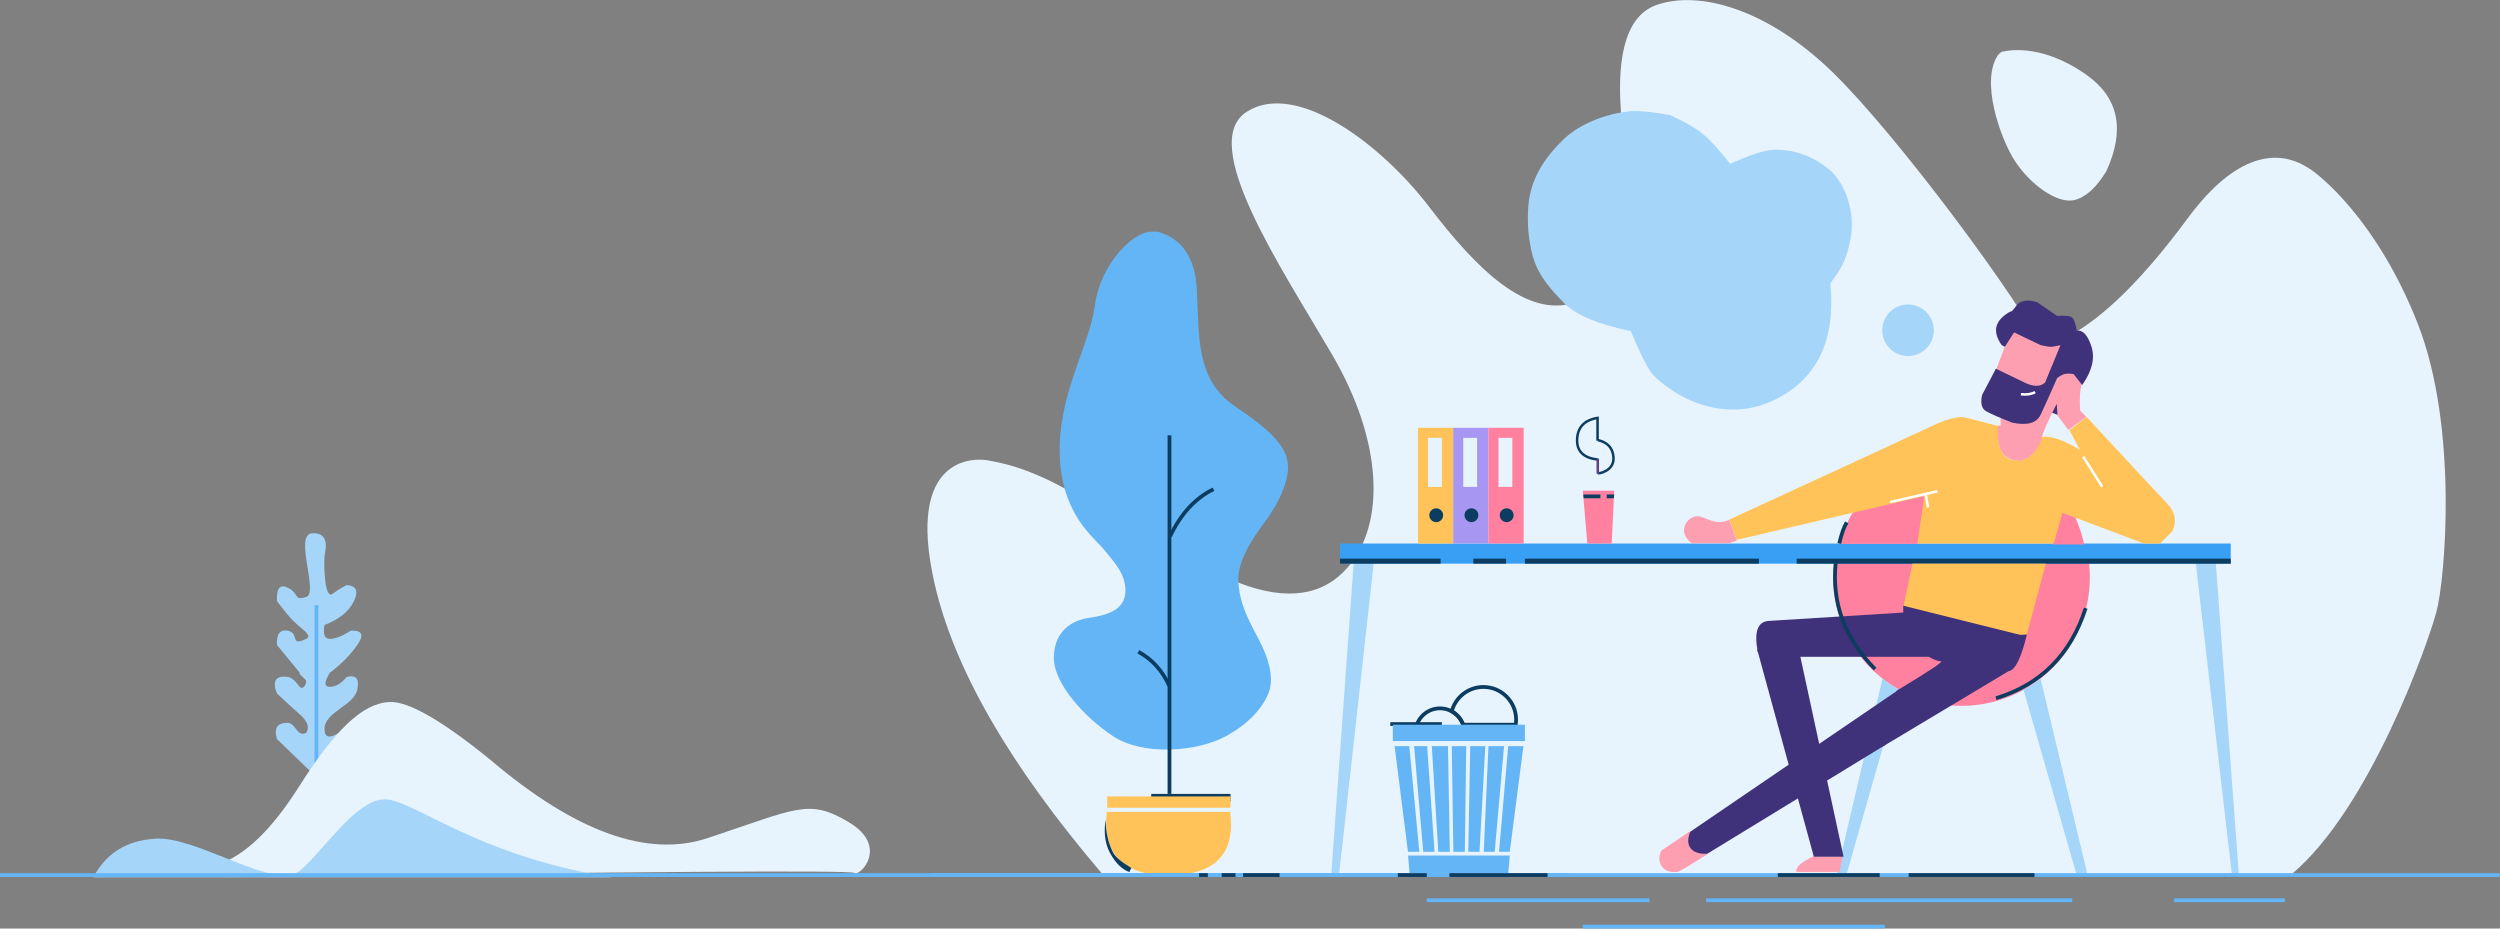 <?xml version="1.0" encoding="UTF-8"?>
<svg width="1987px" height="738px" viewBox="0 0 1987 738" version="1.1" xmlns="http://www.w3.org/2000/svg" xmlns:xlink="http://www.w3.org/1999/xlink">
    <rect x="0" y="0" width="1987" height="738" fill="#808080" stroke="none"/>
    <!-- Generator: Sketch 48.1 (47250) - http://www.bohemiancoding.com/sketch -->
    <title>Group</title>
    <desc>Created with Sketch.</desc>
    <defs></defs>
    <g id="home-illu" stroke="none" stroke-width="1" fill="none" fill-rule="evenodd" transform="translate(-390, -185)">
        <g id="Group" transform="translate(360, 47)">
            <g id="right-part" transform="translate(633, 0)">
                <g id="bg" transform="translate(134, 138)" fill="#E8F4FD">
                    <path d="M138.992,694.457 C65.599,608.497 21.177,531.512 5.727,463.5 C-17.449,361.482 38.133,363.99 48.086,365.893 C58.039,367.795 78.111,370.867 111.934,389.717 C134.482,402.283 179.939,426.878 248.307,463.5 C286.079,477.833 314.79,473.543 334.441,450.629 C363.918,416.258 362.484,351.641 321.838,281.973 C281.191,212.305 214.588,113.791 254.033,88.764 C293.479,63.736 361.064,114.801 398.969,164.506 C436.873,214.211 476.5,253.08 514.771,240.443 C540.286,232.019 552.472,181.459 551.33,88.764 C547.8,40.234 557.167,11.99 579.43,4.031 C612.824,-7.906 667.363,6.533 719.832,57.686 C772.301,108.838 870.545,242.242 886.992,278.232 C897.957,302.226 905.193,298.253 908.699,266.314 C936.379,251.014 967.395,220.092 1001.746,173.549 C1053.273,103.734 1090.117,129.035 1097.889,133.607 C1105.66,138.18 1152.068,174.395 1184.525,256.986 C1216.982,339.578 1206.535,460.188 1199.389,486.609 C1192.242,513.031 1146.373,642.416 1084.82,694.457" id="Path-15"></path>
                </g>
                <g id="bunch-bottom" transform="translate(455, 570)">
                    <path d="M399.953,13 L602.047,13 C602.675,17.577 603,22.251 603,27 C603,83.333 557.333,129 501,129 C444.667,129 399,83.333 399,27 C399,22.251 399.325,17.577 399.953,13 Z" id="Combined-Shape" fill="#FF819F"></path>
                    <polygon id="Rectangle-12" fill="#A6D5FA" points="18 14 34 14 6.307 263 0.1 263"></polygon>
                    <polygon id="Rectangle-13" fill="#A6D5FA" points="687 14 703 14 721.438 263 715.9 263"></polygon>
                    <path d="M563.82,107.365 L601.129,263 L592.371,263 L550.317,116.307 C555.062,113.681 559.576,110.687 563.82,107.365 Z" id="Combined-Shape" fill="#A6D5FA"></path>
                    <path d="M451.514,116.213 L409.035,265.059 L401.73,263.012 L438.206,107.386 C442.392,110.66 446.841,113.615 451.514,116.213 Z" id="Combined-Shape" fill="#A6D5FA"></path>
                    <rect id="Rectangle-17" fill="#38A0F4" x="7" y="0" width="708" height="16"></rect>
                    <rect id="Rectangle-16" fill="#0D3C61" x="7" y="12" width="80" height="4"></rect>
                    <rect id="Rectangle-16-Copy" fill="#0D3C61" x="113" y="12" width="26" height="4"></rect>
                    <rect id="Rectangle-16-Copy-2" fill="#0D3C61" x="154" y="12" width="186" height="4"></rect>
                    <rect id="Rectangle-16-Copy-3" fill="#0D3C61" x="370" y="12" width="345" height="4"></rect>
                    <polygon id="Path-10" fill="#3F327A" points="284.116 229.941 452.376 115.284 440.415 160.101 295.435 248.723 282.463 244.209 282.463 232.609"></polygon>
                    <path d="M285.717,228.284 L262.426,244.1 C260.29,248.354 260.29,252.307 262.426,255.959 C265.629,261.438 272.017,261.471 275.13,260.944 C277.205,260.593 285.288,255.787 299.377,246.525 C292.859,246.945 288.306,245.506 285.717,242.209 C283.128,238.912 283.128,234.271 285.717,228.284 Z" id="Path-8" fill="#FE9FB1"></path>
                    <path d="M404.01,261 L369.829,261 C368.812,257.408 373.342,253.271 383.42,248.588 L406.482,248.588 L404.01,261 Z" id="Combined-Shape" fill="#FE9FB1"></path>
                    <polygon id="Rectangle-19" fill="#FFC359" points="462 16 568 16 552.435 74.195 454.749 50.542"></polygon>
                    <path d="M338.59,84.121 L383.65,248.955 L407.274,248.955 L372.932,90.014 L474.938,90.014 C479.181,92.43 482.44,93.639 484.713,93.639 C486.987,93.639 475.274,101.399 449.574,116.92 L437.942,161.633 L538.358,101.479 C543.541,100.954 548.419,91.227 552.991,72.297" id="Path-11" fill="#3F327A"></path>
                    <path d="M551.725,73.602 L454.686,49.424 L454.686,54.846 L347.617,61.513 C338.863,62.157 336.02,70.386 339.088,86.201" id="Path-12" fill="#3F327A"></path>
                    <path d="M432.305,99.787 C408.176,75.486 397.751,47.283 401.029,15.176" id="Path-13" stroke="#0D3C61" stroke-width="3"></path>
                    <path d="M528.373,122.951 C564.015,112.132 587.79,88.27 599.698,51.363" id="Path-14" stroke="#0D3C61" stroke-width="3"></path>
                </g>
                <g id="abstract" transform="translate(611, 176)">
                    <path d="M82.158,225.264 C55.783,219.582 38.195,212.206 29.393,203.137 C19.718,193.169 8.834,181.988 4.256,165.643 C0.934,153.78 -0.436,139.174 0.74,125.406 C2.794,101.372 16.403,84.499 29.393,72.092 C38.061,63.812 56.36,53.376 80.051,50.555 C86.969,49.731 98.059,50.691 113.32,53.436 C124.589,58.535 133.149,63.437 139,68.143 C144.851,72.848 152.229,80.884 161.135,92.252 C176.318,85.314 187.569,81.612 194.887,81.146 C211.929,80.062 228.77,86.977 240.75,97.557 C252.147,107.622 259.376,127.845 257.584,146.291 C257.091,151.362 255.132,161.771 251.6,169.862 C249.795,173.995 246.179,179.804 240.75,187.291 C245.096,232.097 230.617,262.792 197.312,279.375 C175.572,290.2 155.138,288.711 139,283.725 C118.054,277.252 103.435,263.755 100.062,260.16 C96.082,255.917 90.114,244.285 82.158,225.264 Z" id="Path" fill="#A6D5FA"></path>
                    <circle id="Oval" fill="#A6D5FA" cx="302.5" cy="224.5" r="20.5"></circle>
                    <path d="M444.355,21.521 C469.992,39.629 475.235,65.165 460.086,98.127 C451.945,111.439 443.367,119.087 434.353,121.068 C420.831,124.041 399.469,108.378 387.556,90.104 C375.643,71.829 359.591,25.561 374.33,5.362 C375.585,3.642 378.018,2.641 377.694,3.023 C377.354,3.426 374.223,5.264 374.33,5.362 C374.561,5.575 377.635,2.862 377.694,3.023 C377.786,3.272 405.901,-5.643 444.355,21.521 Z" id="Path-2" fill="#E8F4FD"></path>
                </g>
                <g id="plant" transform="translate(234, 322)">
                    <path d="M82.82,0.125 C102.616,5.462 113.104,21.048 114.285,46.883 C116.057,85.635 113.844,118.221 144.914,139.158 C175.984,160.096 189.492,173.898 186.285,192.824 C184.147,205.441 177.324,219.245 165.816,234.234 C152.755,251.865 146.563,266.462 147.24,278.027 C148.256,295.375 154.203,306.738 163.244,323.756 C172.285,340.773 174.551,353.91 172.383,363.105 C170.215,372.301 160.621,388.439 137.453,401.07 C114.285,413.701 71.309,416.855 47.568,401.07 C23.828,385.285 1.357,359.336 0.648,340.16 C-0.061,320.984 11.521,309.635 28.18,307.146 C44.838,304.658 56.742,300.221 57.453,286.43 C58.164,272.639 48.553,262.896 40.695,253.096 C32.838,243.295 6.752,225.443 5.289,177.439 C3.826,129.436 29.053,90.678 33.193,58.77 C37.334,26.861 62.803,0.125 78.242,0.125" id="Path-7" fill="#64B5F6"></path>
                    <rect id="Rectangle-3" fill="#0D3C61" x="91" y="162" width="3" height="285"></rect>
                    <rect id="Rectangle-2" fill="#0D3C61" x="78" y="447" width="63" height="6"></rect>
                    <rect id="Rectangle" fill="#FFC359" x="43" y="449" width="98" height="9"></rect>
                    <path d="M42.666,461.256 L140.727,461.256 C145.109,494.611 128.944,511.394 92.23,511.604 C55.517,511.813 38.995,495.031 42.666,461.256 Z" id="Path-3" fill="#FFC359"></path>
                    <path d="M41.904,467.574 C41.722,467.959 38.695,481.614 45.143,493.723 C49.441,501.795 54.595,506.929 60.605,509.125 L62.165,505.831 C54.324,501.196 49.516,497.16 47.741,493.723 C40.732,480.149 42.093,467.176 41.904,467.574 Z" id="Path-4" fill="#0D3C61"></path>
                    <path d="M92.993,242.214 C101.593,224.257 113.094,211.801 127.495,204.844" id="Path-5" stroke="#0D3C61" stroke-width="3"></path>
                    <path d="M92.313,361.149 C87.015,349.165 78.831,340.117 67.764,334.005" id="Path-6" stroke="#0D3C61" stroke-width="3"></path>
                </g>
                <g id="bucket" transform="translate(502, 684)">
                    <path d="M99.694,30 L57.89,30 C56.282,25.448 53.031,21.672 48.849,19.383 C51.776,8.229 61.927,0 74,0 C88.359,0 100,11.641 100,26 C100,27.36 99.896,28.696 99.694,30 Z" id="Combined-Shape" stroke="#0D3C61" stroke-width="3"></path>
                    <path d="M20.313,33 C21.962,23.901 29.925,17 39.5,17 C49.075,17 57.038,23.901 58.687,33 L20.313,33 Z" id="Combined-Shape" stroke="#0D3C61" stroke-width="3"></path>
                    <rect id="Rectangle-5" fill="#0D3C61" x="0" y="28" width="41" height="3"></rect>
                    <rect id="Rectangle-4" fill="#64B5F6" x="2" y="30" width="105" height="13"></rect>
                    <polygon id="Rectangle-8" fill="#64B5F6" points="3.418 47 15.093 47 23.085 131 14.042 131"></polygon>
                    <polygon id="Rectangle-8-Copy" fill="#64B5F6" points="18.919 47 29.293 47 35.177 131 26.163 131"></polygon>
                    <polygon id="Rectangle-8-Copy-2" fill="#64B5F6" points="33.008 47 45.854 47 47.314 131 38.147 131"></polygon>
                    <polygon id="Rectangle-8-Copy-3" fill="#64B5F6" points="48.858 47 60.343 47 59.247 131 50.136 131"></polygon>
                    <polygon id="Rectangle-8-Copy-4" fill="#64B5F6" points="63.544 47 75.539 47 70.916 131 61.979 131"></polygon>
                    <polygon id="Rectangle-8-Copy-5" fill="#64B5F6" points="78.017 47 90.447 47 82.998 131 74.294 131"></polygon>
                    <polygon id="Rectangle-8-Copy-6" fill="#64B5F6" points="93.723 47 105.817 47 94.967 131 86.431 131"></polygon>
                    <polygon id="Rectangle-9" fill="#64B5F6" points="14.142 134 95 134 93.777 148 15.295 148"></polygon>
                </g>
                <g id="books" transform="translate(524, 478)">
                    <g id="book">
                        <path d="M0,0 L28,0 L28,92 L0,92 L0,0 Z M8,8 L8,47 L19,47 L19,8 L8,8 Z" id="Combined-Shape" fill="#FFC359"></path>
                        <circle id="Oval-6" fill="#0D3C61" cx="14.5" cy="69.5" r="5.5"></circle>
                    </g>
                    <g id="book-copy" transform="translate(28, 0)">
                        <path d="M0,0 L28,0 L28,92 L0,92 L0,0 Z M8,8 L8,47 L19,47 L19,8 L8,8 Z" id="Combined-Shape" fill="#A797F2"></path>
                        <circle id="Oval-6" fill="#0D3C61" cx="14.5" cy="69.5" r="5.5"></circle>
                    </g>
                    <g id="book-copy-2" transform="translate(56, 0)">
                        <path d="M0,0 L28,0 L28,92 L0,92 L0,0 Z M8,8 L8,47 L19,47 L19,8 L8,8 Z" id="Combined-Shape" fill="#FF819F"></path>
                        <circle id="Oval-6" fill="#0D3C61" cx="14.5" cy="69.5" r="5.5"></circle>
                    </g>
                </g>
                <g id="glass" transform="translate(655, 528)">
                    <polygon id="Rectangle-23" fill="#FF819F" points="0 0 25 0 22.997 42 3.609 42"></polygon>
                    <polygon id="Rectangle-24" fill="#0D3C61" points="0.422 3 14 3 14 6 0.683 6"></polygon>
                    <polygon id="Rectangle-24-Copy" fill="#0D3C61" points="19 3 24.957 3 24.694 6 19 6"></polygon>
                </g>
                <g id="fire" transform="translate(650, 470)" stroke-width="2">
                    <path d="M16.734,18.251 L16.734,0.159 C5.93,1.918 0.509,7.948 0.47,18.251 C0.411,33.705 18.319,32.873 16.734,33.302" id="Path-16" stroke="#0D3C61"></path>
                    <path d="M17.003,17.801 C24.782,19.554 28.91,24.138 29.39,31.553 C30.108,42.675 17.003,44.704 17.003,44.079" id="Path-17" stroke="#0D3C61"></path>
                    <path d="M16.917,32.793 L16.917,44.492" id="Path-18" stroke="#634082"></path>
                </g>
                <g id="shrit" transform="translate(735, 469)">
                    <path d="M36.414,82.093 L42.512,98.544 L36.414,100.813 L6.732,100.813 C2.59,97.719 0.487,94.264 0.423,90.448 C0.326,84.725 6.271,77.491 13.869,79.792 C21.467,82.093 25.217,85.532 33.864,83.164" id="Path-19" fill="#FE9FB1"></path>
                    <path d="" id="Path-21" stroke="#979797"></path>
                    <path d="M186.477,101.288 L123.402,101.288 C128.095,88.594 131.752,80.464 134.375,76.897 C136.999,73.331 156.166,68.756 191.878,63.173 L186.477,101.288 Z" id="Path-22" fill="#FF819F"></path>
                    <path d="M123.837,100.922 C125.651,93.226 127.641,87.663 129.807,84.232" id="Path-20" stroke="#0D3C61" stroke-width="3"></path>
                    <path d="M318.505,101.716 C317.154,94.977 314.891,88.068 311.717,80.988 C308.542,73.909 304.709,72.434 300.216,76.562 L293.331,101.716 L318.505,101.716 Z" id="Path-23" fill="#FF819F"></path>
                    <path d="M191.531,63.035 L185.891,101.003 L294.323,101.003 L301.227,76.559 L365.966,101.003 L378.795,101.003 L388.654,91.185 C392.317,83.272 390.897,75.927 384.395,69.147 C377.894,62.368 356.542,39.414 320.34,0.286 L306.792,10.9 L314.96,26.424 C302.151,18.793 292.386,15.404 285.666,16.258 C278.946,17.111 285.988,20.5 306.792,26.424 L191.531,63.035 Z" id="Path-24" fill="#FFC359"></path>
                    <path d="M283.324,17.134 C280.53,29.36 274.058,35.256 263.908,34.822 C253.758,34.389 249.165,25.304 250.129,7.569 L223.174,0.604 C217.204,0.001 208.663,2.323 197.551,7.569 C186.439,12.815 132.769,37.596 36.542,81.912 L42.388,98.031 L191.716,63.205 L310.864,26.939 L283.324,17.134 Z" id="Path-25" fill="#FFC359"></path>
                    <path d="M317.715,31.963 L332.812,55.85" id="Path-26" stroke="#FFFFFF" stroke-width="2"></path>
                    <polyline id="Path-27" stroke="#FFFFFF" stroke-width="2" points="164.276 68.01 192.17 61.672 201.92 59.457"></polyline>
                    <path d="M192.561,61.803 L194.384,72.347" id="Path-28" stroke="#FFFFFF" stroke-width="2"></path>
                </g>
                <g id="face" transform="translate(971, 376)">
                    <polygon id="Path-30" fill="#FE9FB1" points="12.568 55.638 19.558 37.101 26.586 25.554 49.46 34.759 69.919 35.924 55.05 64.036 45.682 71.9 16.636 61.356"></polygon>
                    <polygon id="Path-33" fill="#3F327A" points="55.859 89.591 62.024 91.973 61.493 81.562"></polygon>
                    <path d="M16.122,94.231 L16.122,100.201 L14.139,100.201 C12.591,116.293 16.665,125.437 26.358,127.634 C40.899,130.93 48.396,113.438 48.996,109.221 C49.396,106.41 53.288,97.62 60.671,82.851 L61.319,92.235 L69.956,103.752 L84.151,93.273 L79.217,88.173 C78.695,78.835 79.159,72.015 80.607,67.713 C82.055,63.412 79.76,60.603 73.72,59.288 C67.153,57.532 62.561,59.387 59.944,64.853 C57.326,70.318 52.747,80.111 46.205,94.231 L16.122,94.231 Z" id="Path-32" fill="#FE9FB1"></path>
                    <path d="M19.479,37.622 L26.8,26.181 L47.901,36.338 C51.666,37.194 54.347,37.622 55.945,37.622 C57.543,37.622 60.115,37.194 63.661,36.338 L51.437,66.012 C47.7,69.51 42.234,69.51 35.041,66.012 C27.848,62.513 20.281,58.85 12.341,55.023 L1.376,75.891 C-0.072,82.473 0.994,86.794 4.574,88.852 C8.154,90.91 15.077,93.938 25.344,97.938 C37.236,100.403 44.756,98.298 47.901,91.623 C51.047,84.948 55.43,75.26 61.051,62.558 C63.366,60.767 65.294,59.678 66.836,59.291 C68.378,58.904 70.784,58.904 74.055,59.291 L80.937,67.999 C88.756,56.905 91.218,46.779 88.323,37.622 C85.428,28.465 81.542,24.178 76.664,24.76 C75.628,18.926 74.304,15.409 72.691,14.207 C71.079,13.005 67.199,12.644 61.051,13.123 L45.124,2.192 C37.293,-0.13 31.839,0.736 28.764,4.791 C25.688,8.846 24.15,10.397 24.15,9.446 C11.501,16.273 9.107,25.237 16.97,36.338" id="Path-29" fill="#3F327A"></path>
                    <path d="M32.223,75.322 C36.617,75.875 40.387,75.324 43.532,73.668" id="Path-31" stroke="#FFFFFF" stroke-width="2"></path>
                </g>
            </g>
            <g id="left" transform="translate(0, 321)">
                <path d="M278.119,431.422 L250.09,404.416 C247.569,395.607 250.477,391.294 258.812,391.477 C262.987,391.568 265.824,398.173 268.242,399.518 C269.849,400.411 271.541,400.411 273.316,399.518 C276.22,395.234 274.529,390.311 268.242,384.75 C261.956,379.189 255.905,373.653 250.09,368.143 C246.236,358.067 249.143,353.699 258.812,355.039 C263.28,355.658 266.961,361.517 268.242,362.891 C270.409,365.214 273.134,362.331 273.316,358.189 C273.376,356.832 266.806,352.663 268.242,351.682 L250.137,329.617 C249.634,320.871 252.526,317.098 258.812,318.297 C268.242,320.096 260.01,331.262 273.316,324.779 C278.763,322.126 270.348,317.599 263.281,310.67 C260.319,307.766 255.937,302.477 250.137,294.803 C249.634,284.567 252.526,281.011 258.812,284.135 C268.242,288.82 263.059,294.643 273.316,291.508 C283.574,288.373 263.312,241.699 278.119,240.875 C292.926,240.051 288.447,254.91 287.941,259.127 C287.436,263.344 287.527,293.834 294.312,288.984 C298.836,285.751 302.574,283.43 305.525,282.02 C313.179,282.445 315.092,286.706 311.266,294.803 C307.439,302.899 299.664,309.21 287.941,313.736 C286.516,321.098 287.928,324.779 292.178,324.779 C296.428,324.779 301.973,322.618 308.812,318.297 C317.882,317.805 319.601,321.578 313.971,329.617 C308.34,337.656 301.076,345.011 292.178,351.682 C287.559,359.154 287.559,362.891 292.178,362.891 C296.796,362.891 301.245,360.273 305.525,355.039 C312.959,353.134 315.774,356.483 313.971,365.086 C311.266,377.99 287.941,382.785 287.941,396.365 C287.941,409.945 302.238,396.365 305.525,396.365 C307.717,396.365 300.15,408.051 282.824,431.422 L278.119,431.422 Z" id="Path-36" fill="#A6D5FA"></path>
                <rect id="Rectangle-25" fill="#64B5F6" x="280" y="298" width="3" height="127"></rect>
                <path d="M211.863,500.438 C230.173,491.354 248.672,472.091 267.359,442.648 C295.391,398.484 317.477,375.812 339.805,374.953 C354.69,374.38 381.299,389.663 419.633,420.801 C487.115,478.147 544.654,498.939 592.25,483.176 C663.645,459.531 672.797,451.359 704.836,470.613 C736.875,489.867 713.289,514.121 709.062,510.793 C706.245,508.574 540.512,509.684 211.863,514.121 L211.863,500.438 Z" id="Path-35" fill="#E8F4FD"></path>
                <path d="M104.191,514.324 C114.137,495.236 130.544,484.987 153.414,483.578 C187.719,481.465 249.102,526.125 268.961,508.543 C288.82,490.961 311.91,454.344 334.223,452.371 C356.535,450.398 405.836,496.883 516.551,514.324" id="Path-34" fill="#A6D5FA"></path>
                <polygon id="Rectangle-10-Copy" fill="#64B5F6" points="30 511 1277 511 1277 514 194.244 514 30 514"></polygon>
            </g>
            <g id="lines" transform="translate(770, 832)">
                <polygon id="Rectangle-10" fill="#64B5F6" points="0 0 1247 0 1247 3 164.244 3 0 3"></polygon>
                <rect id="Rectangle-11" fill="#0D3C61" x="213" y="0" width="7" height="3"></rect>
                <rect id="Rectangle-11-Copy" fill="#0D3C61" x="231" y="0" width="11" height="3"></rect>
                <rect id="Rectangle-11-Copy-2" fill="#0D3C61" x="248" y="0" width="29" height="3"></rect>
                <rect id="Rectangle-11-Copy-3" fill="#0D3C61" x="371" y="0" width="23" height="3"></rect>
                <rect id="Rectangle-11-Copy-4" fill="#0D3C61" x="412" y="0" width="78" height="3"></rect>
                <rect id="Rectangle-11-Copy-5" fill="#0D3C61" x="673" y="0" width="81" height="3"></rect>
                <rect id="Rectangle-11-Copy-6" fill="#0D3C61" x="777" y="0" width="100" height="3"></rect>
                <rect id="Rectangle-11-Copy-7" fill="#64B5F6" x="394" y="20" width="177" height="3"></rect>
                <rect id="Rectangle-11-Copy-10" fill="#64B5F6" x="518" y="41" width="240" height="3"></rect>
                <rect id="Rectangle-11-Copy-8" fill="#64B5F6" x="616" y="20" width="291" height="3"></rect>
                <rect id="Rectangle-11-Copy-9" fill="#64B5F6" x="988" y="20" width="88" height="3"></rect>
            </g>
        </g>
    </g>
</svg>